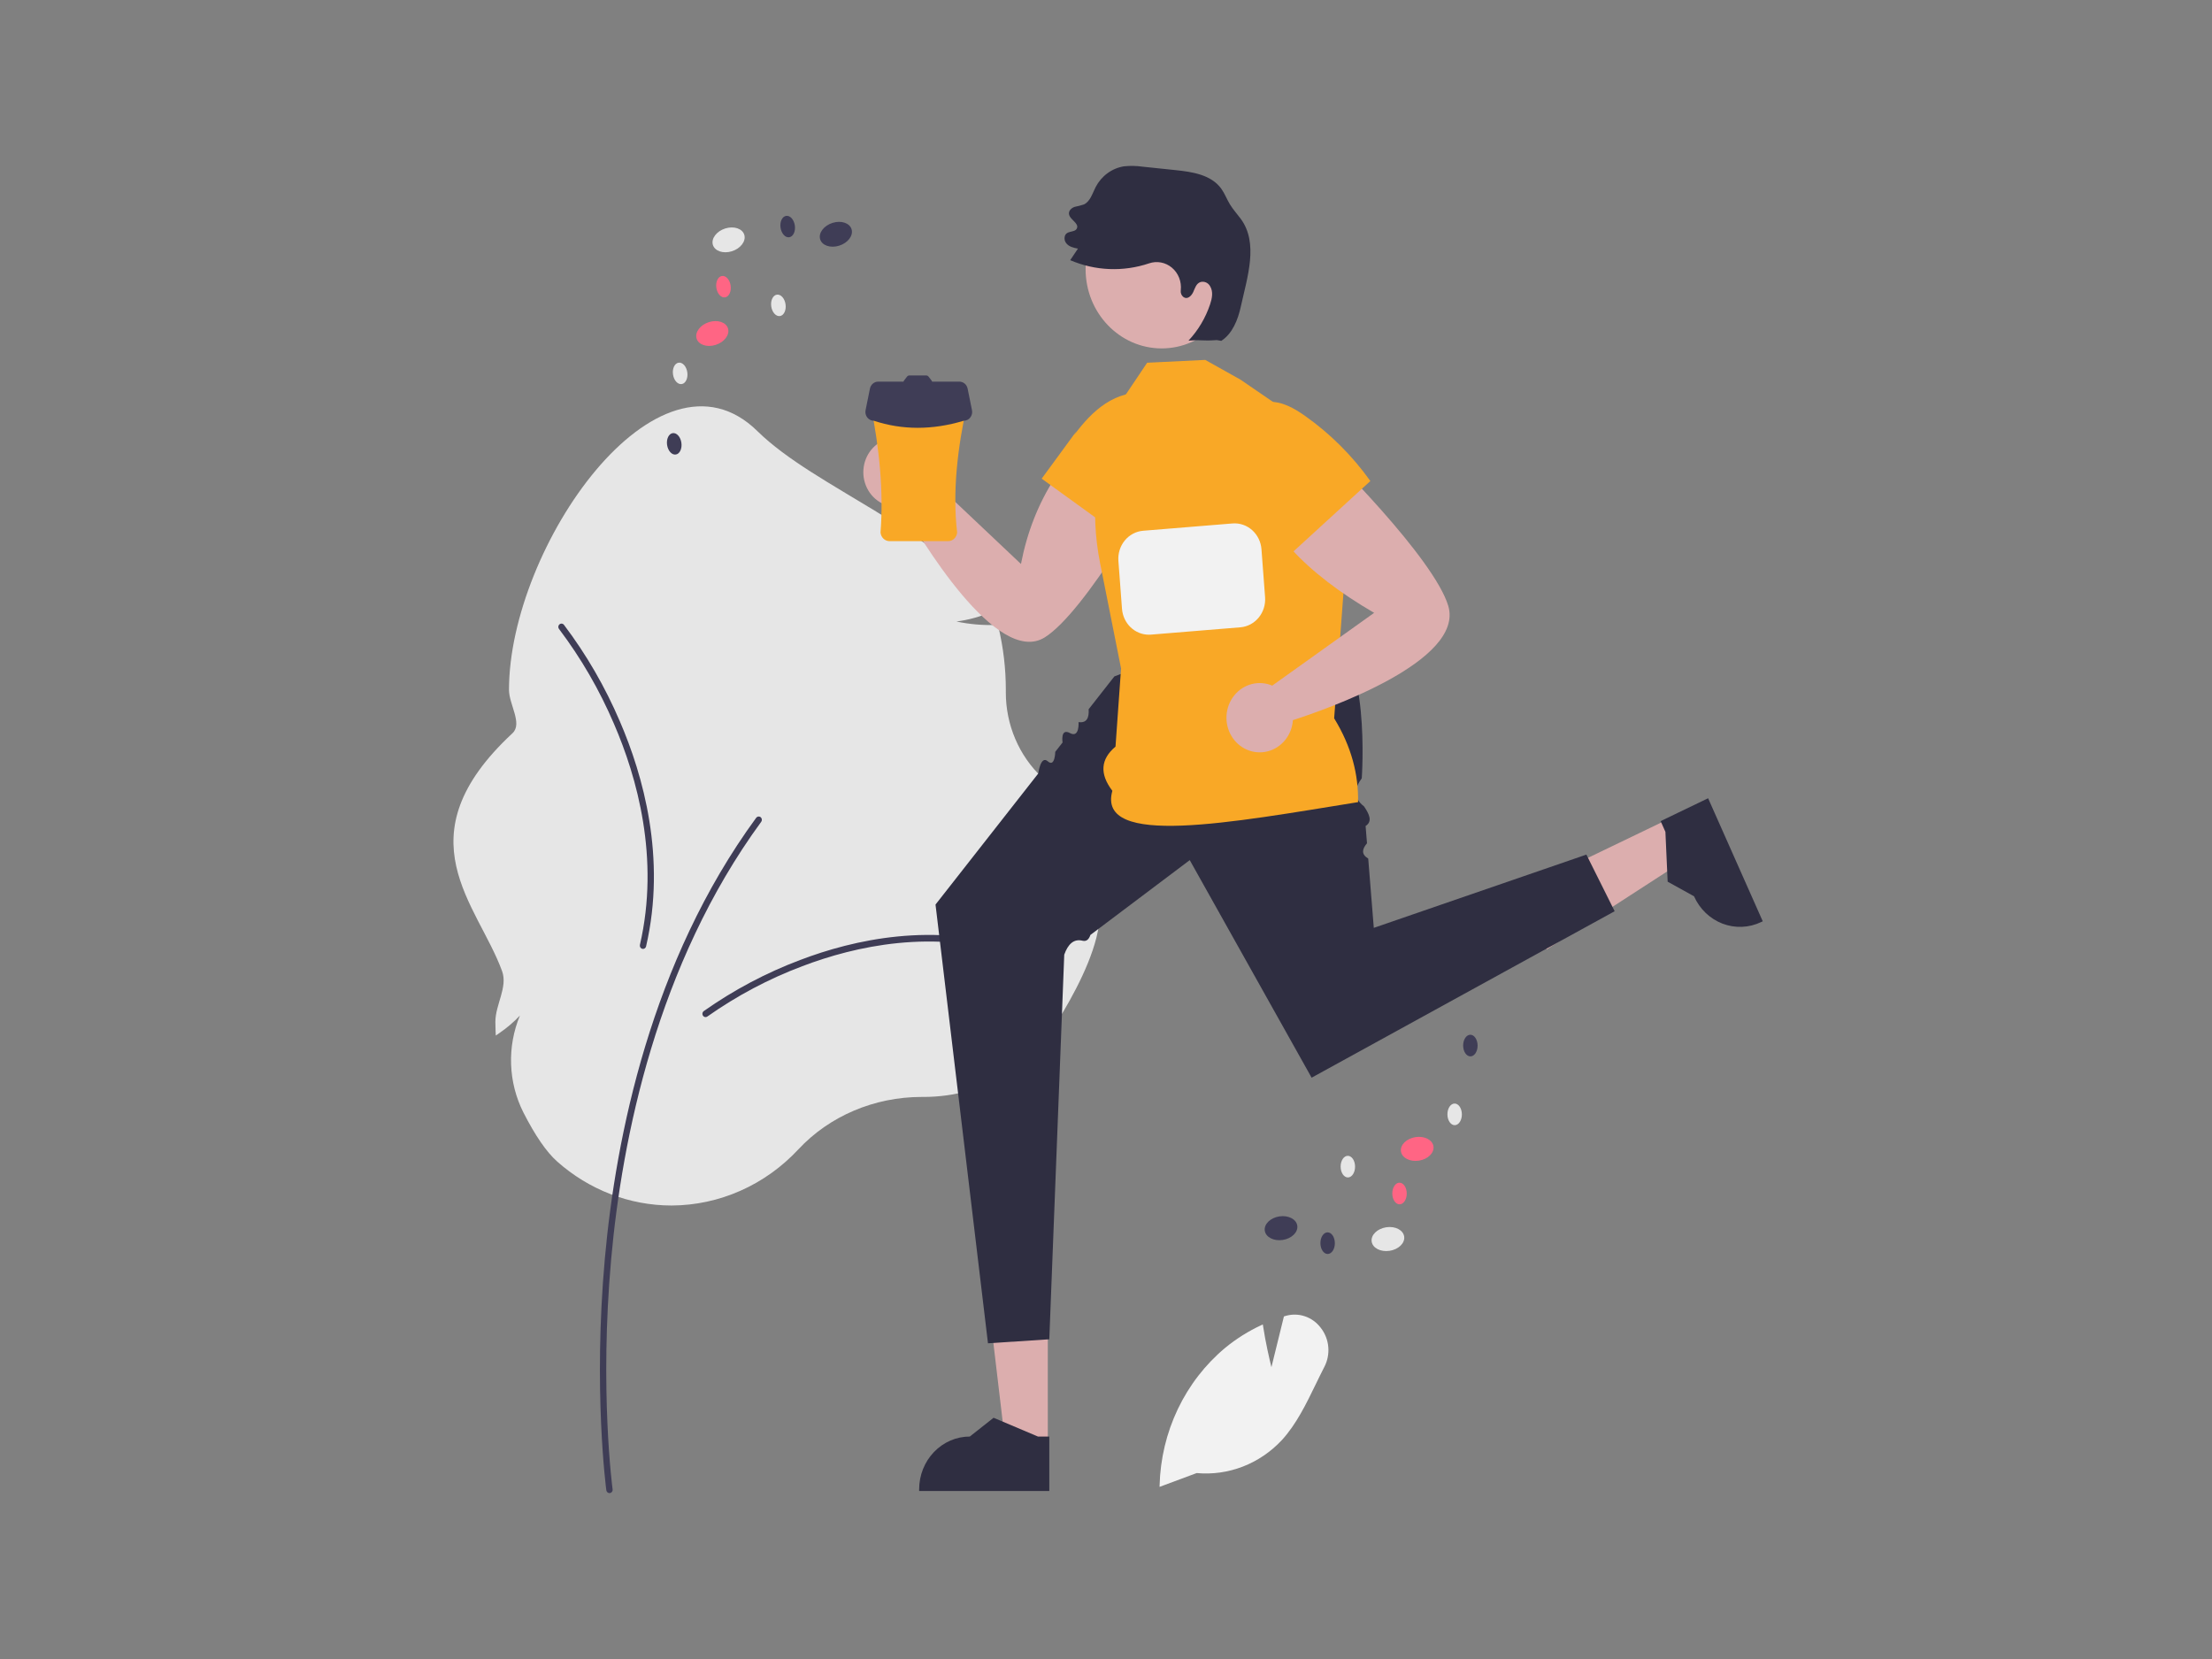 <svg width="200" height="150" viewBox="0 0 200 150" fill="none" xmlns="http://www.w3.org/2000/svg">
<rect x="0" y="0" width="200" height="150" fill="#808080" stroke="none"/>
<path d="M60.726 108.997C56.928 108.997 53.255 107.584 50.369 105.013C49.406 104.155 48.38 102.662 47.32 100.578C46.643 99.235 46.264 97.751 46.211 96.235C46.157 94.72 46.431 93.211 47.011 91.82C46.452 92.413 45.833 92.941 45.165 93.397L44.828 93.631L44.808 93.209C44.796 92.935 44.789 92.662 44.789 92.397C44.789 90.838 45.922 89.255 45.399 87.814C43.198 81.738 36.216 75.7 46.335 66.297C47.271 65.427 46.021 63.688 46.021 62.372C46.021 49.474 59.475 30.127 68.482 38.981C73.739 44.15 84.692 47.822 89.806 55.011L89.874 55.224L89.674 55.308C88.653 55.755 87.576 56.053 86.476 56.194C87.649 56.443 88.846 56.547 90.042 56.505L90.228 56.498L90.273 56.686C90.718 58.546 90.943 60.455 90.943 62.372L90.942 62.579C90.938 64.035 91.228 65.475 91.794 66.806C92.36 68.137 93.189 69.329 94.228 70.304C95.867 71.861 97.177 73.757 98.075 75.871C98.972 77.985 99.436 80.27 99.439 82.581C99.439 85.315 97.655 88.904 96.158 91.434C95.779 92.078 95.264 92.625 94.653 93.032C94.042 93.44 93.35 93.698 92.63 93.788C91.947 93.877 91.254 93.81 90.6 93.589C89.945 93.369 89.345 93.002 88.842 92.513C89.55 93.997 90.473 95.358 91.579 96.55L91.783 96.769L91.53 96.923C89.093 98.403 86.323 99.182 83.502 99.181L83.337 99.18C79.054 99.18 74.99 100.908 72.184 103.922C70.695 105.52 68.915 106.792 66.947 107.663C64.979 108.535 62.864 108.988 60.726 108.997Z" fill="#E6E6E6"/>
<path d="M55.105 135C55.036 135 54.97 134.974 54.918 134.927C54.866 134.88 54.832 134.815 54.822 134.744C54.81 134.655 53.617 125.695 54.688 113.787C55.678 102.79 58.854 86.951 68.371 73.942C68.394 73.91 68.422 73.884 68.455 73.864C68.487 73.845 68.523 73.832 68.561 73.826C68.598 73.821 68.636 73.824 68.672 73.834C68.709 73.844 68.743 73.861 68.773 73.885C68.803 73.909 68.828 73.938 68.847 73.972C68.866 74.006 68.878 74.044 68.883 74.082C68.888 74.121 68.886 74.161 68.876 74.199C68.867 74.237 68.85 74.272 68.827 74.303C59.392 87.2 56.241 102.923 55.259 113.843C54.194 125.681 55.377 134.571 55.389 134.66C55.395 134.702 55.392 134.745 55.381 134.786C55.369 134.827 55.349 134.865 55.322 134.897C55.295 134.93 55.262 134.956 55.224 134.973C55.187 134.991 55.147 135 55.105 135H55.105Z" fill="#3F3D56"/>
<path d="M63.795 91.962C63.734 91.962 63.675 91.942 63.626 91.905C63.577 91.868 63.541 91.816 63.522 91.756C63.503 91.696 63.503 91.631 63.522 91.571C63.541 91.511 63.577 91.459 63.626 91.422C66.338 89.51 69.267 87.957 72.347 86.798C77.158 84.963 84.474 83.3 92.006 85.797C92.042 85.809 92.076 85.828 92.104 85.853C92.133 85.878 92.157 85.909 92.174 85.944C92.191 85.979 92.202 86.017 92.205 86.056C92.208 86.095 92.204 86.135 92.193 86.172C92.181 86.209 92.163 86.244 92.139 86.274C92.114 86.304 92.085 86.328 92.051 86.346C92.018 86.364 91.981 86.375 91.944 86.379C91.906 86.382 91.868 86.378 91.833 86.366C84.455 83.92 77.271 85.556 72.544 87.359C69.513 88.498 66.631 90.025 63.963 91.905C63.914 91.942 63.855 91.962 63.795 91.962V91.962Z" fill="#3F3D56"/>
<path d="M50.481 56.704C50.477 56.641 50.492 56.578 50.524 56.524C50.556 56.471 50.603 56.429 50.659 56.405C50.715 56.382 50.777 56.377 50.836 56.392C50.895 56.407 50.947 56.441 50.986 56.489C53.012 59.169 54.711 62.1 56.042 65.216C58.145 70.082 60.265 77.564 58.416 85.568C58.408 85.606 58.392 85.642 58.37 85.674C58.347 85.706 58.32 85.733 58.288 85.753C58.255 85.774 58.22 85.787 58.182 85.794C58.145 85.8 58.107 85.798 58.071 85.789C58.034 85.78 58 85.763 57.969 85.74C57.939 85.717 57.913 85.688 57.893 85.654C57.874 85.621 57.861 85.584 57.855 85.545C57.849 85.507 57.85 85.467 57.859 85.429C59.67 77.588 57.586 70.243 55.519 65.461C54.21 62.395 52.54 59.511 50.548 56.874C50.509 56.826 50.486 56.766 50.481 56.704V56.704Z" fill="#3F3D56"/>
<path d="M105.998 36.525C105.656 36.159 105.235 35.884 104.771 35.722C104.307 35.56 103.812 35.516 103.328 35.593C102.843 35.67 102.384 35.867 101.987 36.166C101.59 36.465 101.268 36.858 101.046 37.313C96.383 40.694 93.427 45.223 92.311 50.992L84.038 43.174C84.135 42.52 84.031 41.851 83.74 41.263C83.45 40.674 82.987 40.197 82.42 39.899C81.853 39.601 81.209 39.498 80.582 39.604C79.955 39.711 79.377 40.021 78.93 40.491C78.482 40.961 78.19 41.567 78.093 42.221C77.997 42.875 78.102 43.544 78.393 44.132C78.685 44.72 79.147 45.197 79.715 45.495C80.283 45.792 80.926 45.894 81.553 45.787C83.072 48.472 90.116 60.346 94.464 57.628C98.118 55.343 104.609 44.021 106.515 40.266C106.82 39.666 106.935 38.98 106.842 38.308C106.749 37.635 106.454 37.011 105.998 36.525V36.525Z" fill="#DCAEAE"/>
<path d="M106.263 41.71C106.679 40.537 107.011 39.244 106.651 38.051C106.255 36.74 105.038 35.801 103.736 35.573C102.435 35.344 101.082 35.753 99.963 36.482C98.844 37.211 97.933 38.241 97.125 39.327L97.341 38.968C96.289 40.405 95.236 41.841 94.184 43.278C96.855 45.211 99.527 47.144 102.199 49.078C103.94 46.876 105.314 44.385 106.263 41.71Z" fill="#F9A826"/>
<path d="M94.737 130.654L90.91 130.654L89.09 115.279L94.738 115.279L94.737 130.654Z" fill="#DCAEAE"/>
<path d="M94.874 134.813L83.106 134.812V134.657C83.106 133.392 83.588 132.178 84.447 131.284C85.306 130.389 86.471 129.886 87.686 129.886H87.686L89.836 128.188L93.847 129.886L94.874 129.886L94.874 134.813Z" fill="#2F2E41"/>
<path d="M150.874 74.047L152.48 77.665L139.848 85.841L137.477 80.501L150.874 74.047Z" fill="#DCAEAE"/>
<path d="M154.441 72.174L159.381 83.299L159.246 83.364C158.144 83.895 156.884 83.948 155.743 83.512C154.603 83.075 153.676 82.185 153.166 81.037L153.166 81.037L150.783 79.718L150.58 75.213L150.148 74.242L154.441 72.174Z" fill="#2F2E41"/>
<path d="M66.174 22.718C66.959 22.472 67.463 21.811 67.299 21.242C67.135 20.672 66.365 20.41 65.579 20.655C64.793 20.901 64.289 21.562 64.453 22.131C64.618 22.701 65.388 22.963 66.174 22.718Z" fill="#E6E6E6"/>
<path d="M75.873 22.213C76.659 21.968 77.163 21.307 76.999 20.738C76.834 20.168 76.064 19.906 75.278 20.151C74.493 20.397 73.989 21.058 74.153 21.627C74.317 22.197 75.087 22.459 75.873 22.213Z" fill="#3F3D56"/>
<path d="M64.701 31.186C65.487 30.94 65.991 30.279 65.827 29.71C65.662 29.14 64.892 28.878 64.107 29.123C63.321 29.369 62.817 30.03 62.981 30.599C63.145 31.169 63.915 31.431 64.701 31.186Z" fill="#FF6584"/>
<path d="M61.642 34.725C61.998 34.668 62.222 34.188 62.142 33.654C62.063 33.121 61.709 32.735 61.352 32.793C60.996 32.851 60.772 33.33 60.852 33.864C60.932 34.398 61.285 34.783 61.642 34.725Z" fill="#E6E6E6"/>
<path d="M61.107 41.095C61.463 41.038 61.687 40.558 61.607 40.024C61.527 39.491 61.174 39.105 60.817 39.163C60.461 39.221 60.237 39.7 60.316 40.234C60.396 40.768 60.75 41.153 61.107 41.095Z" fill="#3F3D56"/>
<path d="M70.525 28.576C70.881 28.518 71.105 28.039 71.025 27.505C70.945 26.971 70.592 26.586 70.235 26.643C69.879 26.701 69.655 27.181 69.734 27.715C69.814 28.248 70.168 28.634 70.525 28.576Z" fill="#E6E6E6"/>
<path d="M65.56 26.886C65.916 26.828 66.14 26.349 66.06 25.815C65.981 25.281 65.627 24.896 65.27 24.953C64.914 25.011 64.69 25.491 64.77 26.025C64.85 26.558 65.203 26.944 65.56 26.886Z" fill="#FF6584"/>
<path d="M71.364 21.451C71.721 21.393 71.945 20.914 71.865 20.38C71.785 19.846 71.431 19.461 71.075 19.519C70.719 19.577 70.495 20.056 70.574 20.59C70.654 21.123 71.008 21.509 71.364 21.451Z" fill="#3F3D56"/>
<path d="M125.639 113.094C126.451 112.971 127.043 112.395 126.96 111.806C126.878 111.218 126.153 110.841 125.341 110.964C124.529 111.087 123.938 111.663 124.02 112.252C124.102 112.84 124.827 113.217 125.639 113.094Z" fill="#E6E6E6"/>
<path d="M115.975 112.112C116.787 111.989 117.378 111.412 117.296 110.824C117.214 110.235 116.489 109.858 115.677 109.981C114.865 110.104 114.274 110.681 114.356 111.269C114.438 111.858 115.163 112.235 115.975 112.112Z" fill="#3F3D56"/>
<path d="M128.287 104.942C129.099 104.819 129.691 104.243 129.609 103.654C129.527 103.066 128.802 102.689 127.99 102.812C127.178 102.935 126.586 103.512 126.668 104.1C126.751 104.688 127.475 105.065 128.287 104.942Z" fill="#FF6584"/>
<path d="M131.531 101.734C131.891 101.731 132.181 101.291 132.177 100.751C132.173 100.211 131.877 99.775 131.516 99.778C131.156 99.781 130.866 100.221 130.87 100.761C130.874 101.301 131.17 101.737 131.531 101.734Z" fill="#E6E6E6"/>
<path d="M132.953 95.514C133.313 95.511 133.603 95.071 133.599 94.531C133.595 93.991 133.299 93.555 132.938 93.558C132.578 93.561 132.288 94.001 132.292 94.541C132.296 95.081 132.592 95.517 132.953 95.514Z" fill="#3F3D56"/>
<path d="M121.874 106.46C122.235 106.457 122.524 106.017 122.52 105.477C122.517 104.937 122.221 104.501 121.86 104.504C121.499 104.507 121.21 104.947 121.214 105.487C121.218 106.027 121.514 106.463 121.874 106.46Z" fill="#E6E6E6"/>
<path d="M126.546 108.89C126.907 108.887 127.196 108.447 127.192 107.906C127.188 107.366 126.893 106.931 126.532 106.934C126.171 106.936 125.882 107.377 125.886 107.917C125.89 108.457 126.186 108.892 126.546 108.89Z" fill="#FF6584"/>
<path d="M120.046 113.38C120.407 113.377 120.696 112.937 120.692 112.397C120.688 111.857 120.393 111.421 120.032 111.424C119.671 111.427 119.382 111.867 119.386 112.407C119.39 112.947 119.686 113.383 120.046 113.38Z" fill="#3F3D56"/>
<path d="M100.757 61.159L98.431 64.126C98.484 64.929 98.241 65.388 97.518 65.29C97.518 65.29 97.626 66.761 96.741 66.281C95.856 65.801 96.073 67.133 96.073 67.133L95.412 67.977C95.412 67.977 95.391 69.411 94.739 68.835C94.087 68.259 93.877 69.934 93.877 69.934L93.047 70.993L84.586 81.786L89.329 121.455L94.873 121.093L96.225 86.316C96.569 85.356 97.092 84.854 97.892 85.059C98.25 85.141 98.46 84.917 98.592 84.532L99.229 84.052L107.572 77.769L118.591 97.44L145.991 82.389L143.435 77.269L124.213 83.893L123.709 77.629C123.052 77.231 123.163 76.755 123.598 76.246L123.472 74.683C124.124 74.267 123.801 73.606 123.329 72.909C122.345 72.152 122.441 71.289 123.125 70.37C123.125 70.37 123.988 58.605 119.802 56.981C115.617 55.358 100.757 61.159 100.757 61.159Z" fill="#2F2E41"/>
<path d="M108.974 32.541L103.721 32.797L100.969 36.893C99.052 41.284 98.526 46.196 99.466 50.919L101.362 60.443L100.86 67.505C99.514 68.636 99.402 69.965 100.575 71.501C99.131 76.692 111.423 74.356 122.792 72.525C122.831 70.052 122.216 67.533 120.629 64.948L122.159 44.315L116.501 37.302L112.17 34.332L108.974 32.541Z" fill="#F9A826"/>
<path d="M113.889 38.2C113.469 38.462 113.115 38.825 112.856 39.258C112.598 39.692 112.442 40.183 112.402 40.692C112.363 41.2 112.44 41.711 112.628 42.182C112.816 42.653 113.109 43.071 113.483 43.401C114.116 47.684 118.053 51.81 124.244 55.411L115.031 61.99C114.443 61.741 113.793 61.692 113.177 61.851C112.56 62.01 112.007 62.368 111.598 62.874C111.189 63.38 110.944 64.009 110.898 64.669C110.853 65.329 111.009 65.987 111.345 66.549C111.681 67.11 112.179 67.547 112.768 67.795C113.357 68.044 114.006 68.092 114.623 67.932C115.24 67.773 115.792 67.414 116.201 66.907C116.609 66.401 116.854 65.772 116.898 65.112C119.757 64.193 132.475 59.795 130.94 54.761C129.649 50.53 120.571 41.339 117.503 38.54C117.013 38.092 116.399 37.818 115.749 37.757C115.1 37.696 114.448 37.851 113.889 38.2V38.2Z" fill="#DCAEAE"/>
<path d="M103.871 57.387C103.259 57.386 102.67 57.145 102.22 56.712C101.771 56.278 101.495 55.684 101.447 55.048L101.121 50.716C101.07 50.045 101.278 49.381 101.697 48.869C102.117 48.358 102.715 48.041 103.359 47.988L111.438 47.328C112.082 47.276 112.72 47.492 113.211 47.929C113.702 48.366 114.006 48.989 114.057 49.659L114.383 53.992C114.434 54.663 114.226 55.327 113.807 55.838C113.387 56.35 112.789 56.667 112.145 56.719L104.066 57.38C104.001 57.385 103.936 57.387 103.871 57.387Z" fill="#F2F2F2"/>
<path d="M105.034 31.502C108.833 31.502 111.912 28.295 111.912 24.338C111.912 20.382 108.833 17.174 105.034 17.174C101.236 17.174 98.156 20.382 98.156 24.338C98.156 28.295 101.236 31.502 105.034 31.502Z" fill="#DCAEAE"/>
<path d="M112.179 19.779C111.853 19.338 111.479 18.933 111.196 18.462C110.922 18.008 110.736 17.499 110.428 17.07C109.517 15.802 107.823 15.542 106.31 15.384C105.31 15.28 104.311 15.176 103.312 15.071C102.75 14.989 102.181 14.978 101.617 15.039C101.08 15.126 100.57 15.341 100.127 15.668C99.683 15.994 99.319 16.423 99.061 16.921C98.768 17.498 98.572 18.217 98.002 18.486C97.733 18.575 97.459 18.645 97.181 18.699C96.912 18.786 96.64 19.01 96.65 19.304C96.669 19.848 97.591 20.16 97.366 20.652C97.168 21.086 96.372 20.778 96.259 21.433C96.244 21.528 96.248 21.625 96.27 21.718C96.293 21.811 96.334 21.898 96.391 21.973C96.648 22.315 97.069 22.404 97.463 22.48L96.763 23.524C99.032 24.495 101.558 24.597 103.893 23.812C104.241 23.692 104.613 23.664 104.974 23.733C105.336 23.801 105.675 23.963 105.96 24.203C106.246 24.443 106.469 24.754 106.609 25.108C106.749 25.461 106.802 25.846 106.763 26.226L106.76 26.256C106.744 26.37 106.759 26.487 106.803 26.594C106.846 26.7 106.917 26.792 107.006 26.86C107.362 27.112 107.723 26.759 107.884 26.41C108.048 26.054 108.157 25.623 108.554 25.498C108.716 25.456 108.887 25.469 109.041 25.536C109.195 25.604 109.324 25.721 109.409 25.871C109.717 26.376 109.59 26.978 109.413 27.512C109.002 28.744 108.335 29.866 107.459 30.799C108.954 30.696 108.516 30.852 110.011 30.749L110.427 30.817C111.427 30.167 111.923 28.931 112.187 27.734C112.785 25.02 113.81 21.985 112.179 19.779Z" fill="#2F2E41"/>
<path d="M118.012 37.614C117.019 36.912 115.894 36.265 114.696 36.342C113.378 36.428 112.211 37.433 111.685 38.694C111.16 39.955 111.216 41.421 111.626 42.728C112.037 44.034 112.778 45.202 113.596 46.281L113.313 45.975C114.399 47.385 115.485 48.794 116.571 50.204C119.015 47.967 121.458 45.73 123.902 43.493C122.269 41.203 120.277 39.216 118.012 37.614Z" fill="#F9A826"/>
<path d="M104.844 134.436L104.847 134.293C104.909 131.9 105.471 129.549 106.493 127.404C107.515 125.26 108.974 123.373 110.767 121.874C111.779 121.042 112.888 120.346 114.067 119.803L114.18 119.751L114.199 119.877C114.427 121.389 114.789 122.931 114.957 123.616L116.087 119.026L116.212 118.988C116.788 118.812 117.4 118.82 117.972 119.01C118.543 119.2 119.047 119.564 119.417 120.055C119.804 120.546 120.041 121.146 120.098 121.779C120.154 122.411 120.028 123.047 119.734 123.604C119.471 124.115 119.212 124.648 118.962 125.163C118.102 126.935 117.213 128.766 115.917 130.189C114.926 131.256 113.719 132.079 112.384 132.598C111.048 133.117 109.618 133.319 108.199 133.188L104.844 134.436Z" fill="#F2F2F2"/>
<path d="M79.508 35.529C79.394 35.529 79.282 35.554 79.178 35.601C79.075 35.649 78.981 35.718 78.904 35.805C78.828 35.892 78.769 35.994 78.732 36.106C78.695 36.218 78.681 36.336 78.69 36.454C79.528 40.567 79.897 44.489 79.613 48.145C79.631 48.358 79.725 48.557 79.876 48.702C80.027 48.847 80.225 48.928 80.43 48.93H85.723C85.929 48.928 86.126 48.847 86.278 48.702C86.429 48.557 86.523 48.358 86.54 48.145C86.113 44.457 86.565 40.519 87.463 36.454C87.472 36.336 87.458 36.218 87.421 36.106C87.384 35.994 87.326 35.892 87.249 35.805C87.172 35.718 87.079 35.649 86.975 35.601C86.871 35.554 86.759 35.529 86.645 35.529H79.508Z" fill="#F9A826"/>
<path d="M87.883 37.088L87.488 35.134C87.452 34.957 87.359 34.797 87.223 34.683C87.088 34.569 86.919 34.506 86.745 34.506H84.28C84.27 34.472 84.254 34.44 84.233 34.412L83.959 34.056C83.933 34.022 83.901 33.995 83.864 33.976C83.826 33.957 83.785 33.948 83.744 33.948H82.222C82.181 33.948 82.14 33.957 82.103 33.976C82.066 33.995 82.033 34.022 82.007 34.056L81.733 34.412C81.712 34.44 81.697 34.472 81.687 34.506H79.401C79.226 34.506 79.057 34.569 78.922 34.683C78.787 34.797 78.693 34.957 78.657 35.134L78.262 37.088C78.239 37.203 78.241 37.322 78.267 37.437C78.294 37.551 78.345 37.658 78.416 37.749C78.487 37.841 78.577 37.915 78.679 37.965C78.781 38.016 78.893 38.042 79.006 38.042C81.588 38.894 84.299 38.894 87.139 38.042C87.252 38.042 87.364 38.016 87.466 37.965C87.568 37.915 87.658 37.841 87.729 37.749C87.8 37.658 87.851 37.551 87.878 37.437C87.904 37.322 87.906 37.203 87.883 37.088V37.088Z" fill="#3F3D56"/>
</svg>
